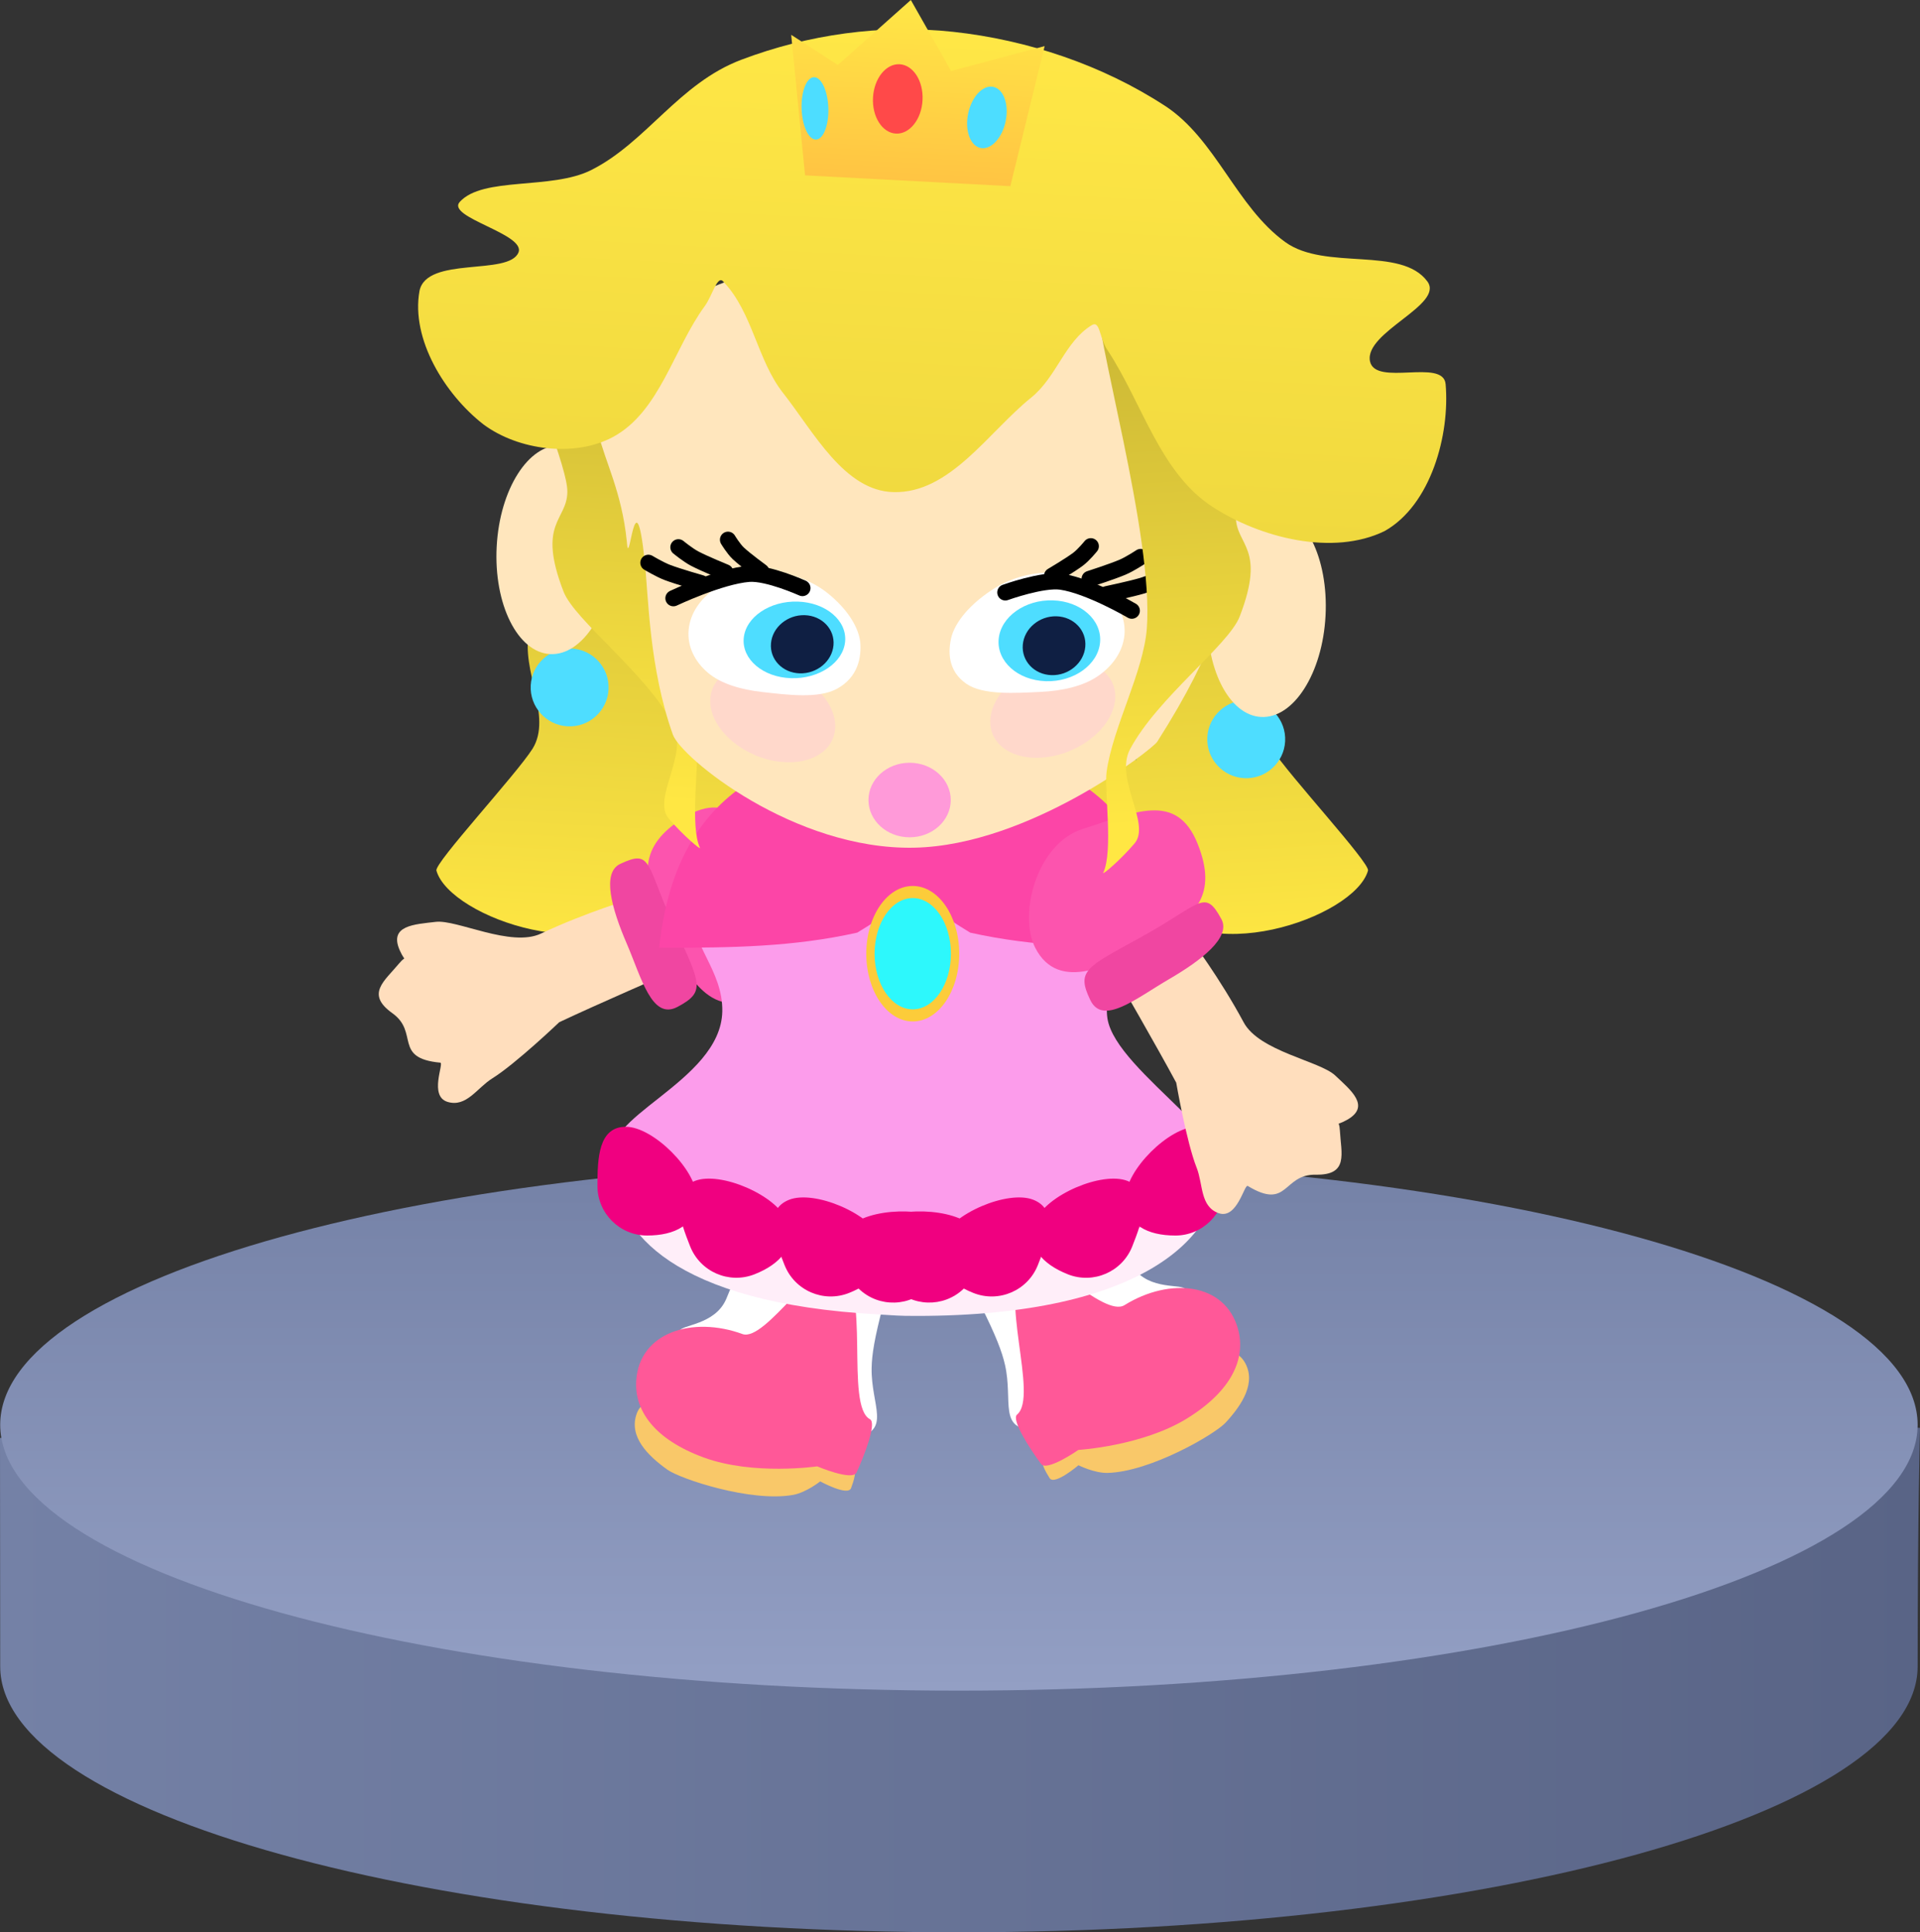 <svg version="1.1" xmlns="http://www.w3.org/2000/svg" xmlns:xlink="http://www.w3.org/1999/xlink" width="119.159" height="119.94" viewBox="0,0,119.159,119.94"><rect x="0" y="0" width="119.159" height="119.94" fill="#333333" stroke="none"/><defs><linearGradient x1="180.988" y1="247.167" x2="300.147" y2="247.167" gradientUnits="userSpaceOnUse" id="color-1"><stop offset="0" stop-color="#7481a6"/><stop offset="1" stop-color="#596486"/></linearGradient><linearGradient x1="240.5" y1="217" x2="240.5" y2="250" gradientUnits="userSpaceOnUse" id="color-2"><stop offset="0" stop-color="#7481a6"/><stop offset="1" stop-color="#939fc4"/></linearGradient><linearGradient x1="252.566" y1="168.045" x2="250.605" y2="201.982" gradientUnits="userSpaceOnUse" id="color-3"><stop offset="0" stop-color="#cfbb36"/><stop offset="1" stop-color="#ffe743"/></linearGradient><linearGradient x1="221.397" y1="168.045" x2="223.358" y2="201.982" gradientUnits="userSpaceOnUse" id="color-4"><stop offset="0" stop-color="#cfbb36"/><stop offset="1" stop-color="#ffe743"/></linearGradient><linearGradient x1="267.479" y1="169.049" x2="269.494" y2="203.909" gradientUnits="userSpaceOnUse" id="color-5"><stop offset="0" stop-color="#cfbb36"/><stop offset="1" stop-color="#ffe743"/></linearGradient><linearGradient x1="206.484" y1="169.049" x2="204.469" y2="203.909" gradientUnits="userSpaceOnUse" id="color-6"><stop offset="0" stop-color="#cfbb36"/><stop offset="1" stop-color="#ffe743"/></linearGradient><linearGradient x1="227.348" y1="166.289" x2="225.832" y2="195.004" gradientUnits="userSpaceOnUse" id="color-7"><stop offset="0" stop-color="#cfbb36"/><stop offset="1" stop-color="#ffe743"/></linearGradient><linearGradient x1="246.536" y1="167.841" x2="248.053" y2="196.557" gradientUnits="userSpaceOnUse" id="color-8"><stop offset="0" stop-color="#cfbb36"/><stop offset="1" stop-color="#ffe743"/></linearGradient><linearGradient x1="271.877" y1="148.67" x2="270.269" y2="179.133" gradientUnits="userSpaceOnUse" id="color-9"><stop offset="0" stop-color="#ffe746"/><stop offset="1" stop-color="#f0d93f"/></linearGradient><linearGradient x1="245.951" y1="145.505" x2="245.359" y2="156.705" gradientUnits="userSpaceOnUse" id="color-10"><stop offset="0" stop-color="#ffe746"/><stop offset="1" stop-color="#ffc443"/></linearGradient></defs><g transform="translate(-180.988,-145.06)"><g data-paper-data="{&quot;isPaintingLayer&quot;:true}" fill-rule="nonzero" stroke-linejoin="miter" stroke-miterlimit="10" stroke-dasharray="" stroke-dashoffset="0" style="mix-blend-mode: normal"><g data-paper-data="{&quot;origPos&quot;:null}" stroke="none" stroke-width="0" stroke-linecap="butt"><path d="M300,248.5c0,9.113 -26.639,16.5 -59.5,16.5c-32.861,0 -59.5,-7.387 -59.5,-16.5c0,-3.062 -0.012,-14.185 -0.012,-14.185l60.179,-4.982l58.98,4.359c0,0 -0.147,5.695 -0.147,14.808z" data-paper-data="{&quot;origPos&quot;:null}" fill="url(#color-1)"/><path d="M300,233.5c0,9.113 -26.639,16.5 -59.5,16.5c-32.861,0 -59.5,-7.387 -59.5,-16.5c0,-9.113 26.639,-16.5 59.5,-16.5c32.861,0 59.5,7.387 59.5,16.5z" data-paper-data="{&quot;origPos&quot;:null}" fill="url(#color-2)"/></g><g><g stroke="none" stroke-width="1" stroke-linecap="round"><path d="M241.294,192.961c1.834,1.421 4.767,-0.779 7.162,-1.203c0.885,-0.156 3.214,-1.18 2.693,-0.287c-2.097,3.217 -4.174,7.25 -8.065,8.722c-4.638,1.754 -10.289,0.966 -15.404,0.269c-2.48,-0.402 -5.08,-1.619 -6.674,-3.464c-1.829,-2.116 -3.198,-5.103 -2.516,-7.698c1.904,-7.25 3.342,-15.66 9.485,-20.562c3.695,-2.81 11.963,-1.706 14.343,1.883c2.705,4.087 -3.323,9.075 -3.479,13.885c-0.193,2.837 -0.155,6.428 2.455,8.455z" data-paper-data="{&quot;index&quot;:null}" fill="url(#color-3)"/><g data-paper-data="{&quot;index&quot;:null}"><path d="M232.669,192.961c2.61,-2.027 2.649,-5.618 2.455,-8.455c-0.156,-4.81 -6.184,-9.798 -3.479,-13.885c2.381,-3.589 10.648,-4.693 14.343,-1.883c6.143,4.902 7.581,13.312 9.485,20.562c0.681,2.596 -0.688,5.582 -2.516,7.698c-1.594,1.844 -4.193,3.062 -6.674,3.464c-5.116,0.697 -10.767,1.485 -15.404,-0.269c-3.891,-1.471 -5.968,-5.505 -8.065,-8.722c-0.521,-0.893 1.807,0.131 2.693,0.287c2.394,0.424 5.328,2.624 7.162,1.203z" data-paper-data="{&quot;index&quot;:null}" fill="url(#color-4)"/><path d="M260.132,184.301c0.529,2.35 -1.448,5.22 -0.213,7.228c1.027,1.624 6.096,7.089 5.97,7.569c-0.823,2.943 -10.478,6.253 -13.442,1.66c-0.662,-1.026 3.401,-5.687 3.965,-7.267c0.213,-0.597 0.737,1.434 0.38,0.661c-4.174,2.604 -3.454,10.73 -8.322,9.873c-2.581,-0.461 -4.646,-3.217 -5.814,-5.66c-1.539,-3.239 -2.244,-7.208 -1.569,-10.782c0.857,-5.599 2.168,-11.633 6.019,-15.875c1.979,-2.175 6.754,-2.639 8.793,-0.616c3.259,3.251 3.216,8.705 4.232,13.209z" data-paper-data="{&quot;index&quot;:null}" fill="url(#color-5)"/></g><path d="M213.831,184.301c1.016,-4.504 0.973,-9.958 4.232,-13.209c2.039,-2.023 6.814,-1.559 8.793,0.616c3.851,4.242 5.162,10.276 6.019,15.875c0.675,3.575 -0.03,7.543 -1.569,10.782c-1.168,2.442 -3.233,5.199 -5.814,5.66c-4.868,0.857 -4.147,-7.268 -8.322,-9.873c-0.356,0.773 0.167,-1.258 0.38,-0.661c0.564,1.58 4.627,6.24 3.965,7.267c-2.964,4.593 -12.619,1.283 -13.442,-1.66c-0.127,-0.48 4.942,-5.945 5.97,-7.569c1.235,-2.007 -0.742,-4.877 -0.213,-7.228z" data-paper-data="{&quot;index&quot;:null}" fill="url(#color-6)"/></g><g stroke-linecap="butt"><g data-paper-data="{&quot;index&quot;:null}" stroke="none" stroke-width="3.5"><path d="M211.542,211.995c-0.95,0.593 -1.604,1.815 -2.777,1.461c-1.173,-0.354 -0.206,-2.412 -0.451,-2.435c-2.948,-0.274 -1.299,-1.874 -2.976,-3.071c-1.677,-1.197 -0.485,-1.993 0.423,-3.092c0.908,-1.099 0.737,0.759 0.039,-0.804c-0.698,-1.562 0.923,-1.617 2.232,-1.773c1.309,-0.156 4.673,1.605 6.53,0.728c2.839,-1.341 5.738,-2.192 5.738,-2.192l2.251,4.628c0,0 -4.573,1.986 -6.856,3.065c0,0 -2.695,2.576 -4.153,3.486z" data-paper-data="{&quot;origRot&quot;:0,&quot;index&quot;:null}" fill="#ffdebd"/><g><path d="M223.422,195.819c3.041,-1.898 4.349,0.795 6.295,3.466c1.784,2.448 0.071,6.662 -2,7.698c-2.855,1.428 -4.487,-1.95 -5.681,-4.733c-1.194,-2.783 -1.454,-4.659 1.386,-6.431z" data-paper-data="{&quot;origRot&quot;:0,&quot;origPos&quot;:null}" fill="#fc54ae"/><path d="M219.485,198.68c2.001,-0.936 1.559,0 3.379,3.956c1.597,3.472 1.948,3.984 0.168,4.924c-1.591,0.841 -2.227,-1.79 -3.151,-3.938c-0.924,-2.148 -1.564,-4.396 -0.396,-4.942z" data-paper-data="{&quot;origRot&quot;:0,&quot;origPos&quot;:null}" fill="#f046a1"/></g></g><g data-paper-data="{&quot;index&quot;:null}" stroke="none" stroke-width="0"><path d="M251.322,223.741c1.014,1.447 3.073,0.98 3.23,1.349c0.634,1.494 0.584,2.856 -1.275,4.9c-2.302,2.533 -4.614,3.713 -8.035,3.8c-2.33,0.06 -1.368,-1.74 -1.882,-4.013c-0.185,-0.816 -0.558,-1.801 -1.499,-3.68c-1.177,-2.35 -2.499,-7.14 -2.499,-7.14c0,0 1.585,-1.355 3.297,-2.456c1.704,-1.071 3.841,-1.428 3.841,-1.428c0,0 2.479,5.323 4.823,8.668z" data-paper-data="{&quot;origPos&quot;:null}" fill="#ffffff"/><path d="M258.207,229.564c0.796,1.28 -0.131,2.693 -1.154,3.8c-0.67,0.726 -4.664,3.05 -7.319,3.121c-0.824,0.022 -1.815,-0.476 -1.815,-0.476c0,0 -1.498,1.278 -1.791,0.797c-0.232,-0.382 -0.644,-1.022 -0.399,-1.448c1.056,-1.833 4.808,-4.164 6.604,-5.281c2.466,-1.534 5.096,-1.763 5.874,-0.512z" data-paper-data="{&quot;origPos&quot;:null}" fill="#f9c869"/><path d="M257.826,227.572c0.483,1.777 -0.35,3.781 -3.138,5.515c-2.788,1.734 -6.775,1.972 -6.775,1.972c0,0 -1.952,1.362 -2.315,0.869c-0.751,-1.019 -1.858,-2.756 -1.488,-3.065c1.366,-1.143 -1.219,-7.621 0.479,-9.258c1.099,-1.06 4.894,3.272 6.191,2.465c2.788,-1.734 6.251,-1.424 7.047,1.502z" data-paper-data="{&quot;origPos&quot;:null}" fill="#ff5898"/></g><g data-paper-data="{&quot;index&quot;:null}" stroke="none" stroke-width="0"><path d="M226.057,225.695c1.612,-3.752 2.952,-9.469 2.952,-9.469c0,0 2.165,-0.086 4.052,0.614c1.9,0.728 3.728,1.732 3.728,1.732c0,0 -0.317,4.96 -0.989,7.5c-0.538,2.032 -0.703,3.072 -0.717,3.908c-0.04,2.331 1.269,3.896 -1.024,4.313c-3.367,0.612 -5.871,-0.071 -8.641,-2.081c-2.236,-1.622 -2.563,-2.945 -2.248,-4.537c0.078,-0.393 2.189,-0.356 2.886,-1.98z" data-paper-data="{&quot;origPos&quot;:null}" fill="#ffffff"/><path d="M220.505,232.801c0.507,-1.383 3.128,-1.696 5.855,-0.697c1.986,0.727 6.135,2.244 7.543,3.823c0.327,0.367 0.055,1.078 -0.095,1.499c-0.188,0.531 -1.916,-0.414 -1.916,-0.414c0,0 -0.868,0.69 -1.679,0.837c-2.614,0.473 -6.998,-0.989 -7.802,-1.562c-1.227,-0.875 -2.423,-2.069 -1.905,-3.485z" data-paper-data="{&quot;origPos&quot;:null}" fill="#f9c869"/><path d="M220.472,230.773c0.182,-3.027 3.509,-4.037 6.592,-2.908c1.434,0.525 4.715,-4.996 6.008,-4.183c1.996,1.256 0.337,8.631 1.907,9.471c0.425,0.227 -0.304,2.153 -0.831,3.304c-0.255,0.556 -2.444,-0.379 -2.444,-0.379c0,0 -3.952,0.581 -7.035,-0.548c-3.083,-1.129 -4.307,-2.92 -4.197,-4.758z" data-paper-data="{&quot;origPos&quot;:null}" fill="#ff5898"/></g><path d="M256.513,218.083c0,3.566 -4.382,8.658 -18.636,8.658c-1.25,0 -1.244,-0.031 -2.335,-0.09c-12.899,-0.695 -16.301,-5.28 -16.301,-8.568c0,-3.566 8.344,-6.457 18.636,-6.457c10.292,0 18.636,2.891 18.636,6.457z" fill="#ffeef9" stroke="none" stroke-width="0"/><path d="M249.717,208.268c0.512,3.404 9.336,8.233 6.756,10.492c-3.192,2.795 -12.696,5.037 -17.955,5.037c-6.316,0 -16.07,-1.726 -19.215,-6.728c-1.59,-2.529 6.43,-4.783 6.512,-9.235c0.047,-2.557 -2.033,-4.21 -1.728,-6.074c1.247,-7.609 7.149,-10.352 15.373,-10.241c6.062,0.082 11.598,3.618 12.191,10.094c0.229,2.505 -2.298,4.241 -1.935,6.654z" fill="#fc9ceb" stroke="none" stroke-width="0"/><g fill="#fc45a7" stroke="none" stroke-width="0"><path d="M239.416,197.908c-1.053,2.499 -3.568,4.024 -5.226,5.042c-3.984,0.889 -7.788,0.937 -11.856,0.937c-0.144,0 -0.289,0.001 -0.435,0.003c1.097,-10.488 8.293,-12.845 17.332,-12.909c0.45,1.334 1.237,4.427 0.184,6.926z"/><path d="M236.161,190.982c9.038,0.064 16.234,2.421 17.332,12.909c-0.146,-0.002 -0.291,-0.003 -0.435,-0.003c-4.068,0 -7.871,-0.048 -11.856,-0.937c-1.658,-1.018 -4.173,-2.543 -5.226,-5.042c-1.053,-2.499 -0.266,-5.592 0.184,-6.926z" data-paper-data="{&quot;index&quot;:null}"/></g><g stroke="#000000" stroke-width="0"><path d="M234.751,204.258c0,-2.322 1.291,-4.205 2.884,-4.205c1.593,0 2.884,1.883 2.884,4.205c0,2.322 -1.291,4.205 -2.884,4.205c-1.593,0 -2.884,-1.883 -2.884,-4.205z" fill="#fccc3a"/><path d="M235.266,204.258c0,-1.908 1.061,-3.454 2.369,-3.454c1.308,0 2.369,1.546 2.369,3.454c0,1.908 -1.061,3.454 -2.369,3.454c-1.308,0 -2.369,-1.546 -2.369,-3.454z" fill="#2df8fc"/></g><g fill="#f00080" stroke="none" stroke-width="0"><g><path d="M218.067,218.669c0,-1.702 0.059,-3.669 1.761,-3.669c1.702,0 4.402,2.7 4.402,4.402c0,1.702 -1.38,2.348 -3.082,2.348c-1.702,0 -3.082,-1.38 -3.082,-3.082z"/><path d="M223.819,222.422c-0.625,-1.583 -1.292,-3.434 0.291,-4.059c1.583,-0.625 5.086,0.895 5.711,2.478c0.625,1.583 -0.421,2.69 -2.004,3.315c-1.583,0.625 -3.373,-0.152 -3.998,-1.735z"/></g><g><path d="M229.682,223.593c-0.631,-1.581 -1.305,-3.429 0.276,-4.06c1.581,-0.631 5.09,0.876 5.721,2.457c0.631,1.581 -0.411,2.692 -1.992,3.323c-1.581,0.631 -3.373,-0.139 -4.004,-1.72z"/><path d="M236.415,224.945c-1.167,-1.239 -2.473,-2.71 -1.234,-3.878c1.239,-1.167 5.056,-1.054 6.223,0.185c1.167,1.239 0.606,2.655 -0.632,3.822c-1.239,1.167 -3.189,1.109 -4.356,-0.129z"/></g></g><g data-paper-data="{&quot;index&quot;:null}" fill="#f00080" stroke="none" stroke-width="0"><g><path d="M253.929,221.751c-1.702,0 -3.082,-0.646 -3.082,-2.348c0,-1.702 2.7,-4.402 4.402,-4.402c1.702,0 1.761,1.967 1.761,3.669c0,1.702 -1.38,3.082 -3.082,3.082z"/><path d="M247.261,224.157c-1.583,-0.625 -2.629,-1.732 -2.004,-3.315c0.625,-1.583 4.128,-3.103 5.711,-2.478c1.583,0.625 0.916,2.476 0.291,4.059c-0.625,1.583 -2.415,2.36 -3.998,1.735z"/></g><g><path d="M241.392,225.313c-1.581,-0.631 -2.623,-1.742 -1.992,-3.323c0.631,-1.581 4.14,-3.088 5.721,-2.457c1.581,0.631 0.906,2.479 0.276,4.06c-0.631,1.581 -2.424,2.351 -4.004,1.72z"/><path d="M234.306,225.075c-1.239,-1.167 -1.8,-2.583 -0.632,-3.822c1.167,-1.239 4.984,-1.352 6.223,-0.185c1.239,1.167 -0.067,2.639 -1.234,3.878c-1.167,1.239 -3.117,1.296 -4.356,0.129z"/></g></g><g data-paper-data="{&quot;index&quot;:null}" stroke="none" stroke-width="3.5"><path d="M255.251,217.536c-0.631,-1.598 -1.264,-5.273 -1.264,-5.273c-1.194,-2.226 -3.687,-6.543 -3.687,-6.543l4.563,-2.38c0,0 1.824,2.409 3.308,5.176c0.971,1.81 4.722,2.396 5.681,3.3c0.959,0.904 2.23,1.913 0.739,2.753c-1.491,0.84 -0.523,-0.755 -0.447,0.669c0.076,1.424 0.56,2.773 -1.5,2.737c-2.06,-0.036 -1.687,2.231 -4.219,0.698c-0.211,-0.128 -0.658,2.102 -1.811,1.688c-1.153,-0.414 -0.951,-1.784 -1.362,-2.826z" data-paper-data="{&quot;origRot&quot;:0,&quot;index&quot;:null}" fill="#ffdebd"/><g><path d="M255.328,197.466c1.228,3.114 -0.097,4.466 -2.713,5.993c-2.616,1.527 -5.937,3.271 -7.382,0.424c-1.049,-2.065 0.083,-6.471 2.973,-7.377c3.154,-0.989 5.807,-2.375 7.122,0.96z" data-paper-data="{&quot;origRot&quot;:0,&quot;origPos&quot;:null}" fill="#fc54ae"/><path d="M256.789,202.108c0.614,1.134 -1.238,2.561 -3.259,3.737c-2.021,1.176 -4.097,2.912 -4.876,1.29c-0.871,-1.815 -0.285,-2.017 3.065,-3.858c3.816,-2.096 4.018,-3.112 5.069,-1.169z" data-paper-data="{&quot;origRot&quot;:0,&quot;origPos&quot;:null}" fill="#f046a1"/></g></g></g><path d="M250.496,188.305c0.231,0.001 0.463,0.003 0.696,0.006c0.118,0.002 0.235,0.004 0.351,0.007c0.049,1.259 0.091,2.658 -0.055,3.959c-0.238,-1.328 -0.567,-2.672 -0.992,-3.972z" fill="#0052ef" stroke="none" stroke-width="0" stroke-linecap="butt"/><path d="M238.963,191.882c0,0 -1.057,1.843 -1.93,1.806c-0.858,-0.035 -1.656,-1.995 -1.656,-1.995" data-paper-data="{&quot;index&quot;:null}" fill="none" stroke="#e1cba6" stroke-width="1" stroke-linecap="round"/><path d="M218.137,186.113c0.415,0.459 0.653,1.078 0.618,1.744c-0.035,0.666 -0.338,1.256 -0.798,1.669c-0.459,0.415 -1.078,0.653 -1.744,0.618c-0.666,-0.035 -1.256,-0.338 -1.669,-0.798c-0.415,-0.459 -0.653,-1.078 -0.618,-1.744c0.035,-0.666 0.338,-1.256 0.798,-1.669c0.459,-0.415 1.078,-0.653 1.744,-0.618c0.666,0.035 1.256,0.338 1.669,0.798z" data-paper-data="{&quot;index&quot;:null}" fill="#4eddff" stroke="none" stroke-width="1" stroke-linecap="butt"/><path d="M218.3,174.742c0.601,1.207 0.925,2.848 0.831,4.635c-0.094,1.787 -0.59,3.384 -1.315,4.521c-0.723,1.137 -1.676,1.815 -2.686,1.762c-1.01,-0.053 -1.886,-0.828 -2.486,-2.035c-0.601,-1.207 -0.925,-2.848 -0.831,-4.635c0.094,-1.787 0.59,-3.384 1.315,-4.521c0.723,-1.137 1.676,-1.815 2.686,-1.762c1.01,0.053 1.886,0.828 2.486,2.035z" data-paper-data="{&quot;index&quot;:null}" fill="#ffe6bd" stroke="none" stroke-width="1" stroke-linecap="butt"/><path d="M260.128,189.33c0.415,0.459 0.653,1.078 0.618,1.744c-0.035,0.666 -0.338,1.256 -0.798,1.669c-0.459,0.415 -1.078,0.653 -1.744,0.618c-0.666,-0.035 -1.256,-0.338 -1.669,-0.798c-0.415,-0.459 -0.653,-1.078 -0.618,-1.744c0.035,-0.666 0.338,-1.256 0.798,-1.669c0.459,-0.415 1.078,-0.653 1.744,-0.618c0.666,0.035 1.256,0.338 1.669,0.798z" data-paper-data="{&quot;index&quot;:null}" fill="#4eddff" stroke="none" stroke-width="1" stroke-linecap="butt"/><path d="M262.423,178.645c0.601,1.207 0.925,2.848 0.831,4.635c-0.094,1.787 -0.59,3.384 -1.315,4.521c-0.723,1.137 -1.676,1.815 -2.686,1.762c-1.01,-0.053 -1.886,-0.828 -2.486,-2.035c-0.601,-1.207 -0.925,-2.848 -0.831,-4.635c0.094,-1.787 0.59,-3.384 1.315,-4.521c0.723,-1.137 1.676,-1.815 2.686,-1.762c1.01,0.053 1.886,0.828 2.486,2.035z" data-paper-data="{&quot;index&quot;:null}" fill="#ffe6bd" stroke="none" stroke-width="1" stroke-linecap="butt"/><path d="M221.405,167.663c0.07,0.423 3.473,-6.824 3.493,-6.226c0.094,2.827 -3.612,15.284 -3.175,21.083c0.204,2.708 2.123,6.153 2.497,8.903c0.153,1.126 -0.425,4.918 0.209,6.263c0.081,0.172 -1.044,-0.766 -1.943,-1.822c-1.043,-1.227 1.259,-3.999 0.28,-5.846c-1.692,-3.192 -6.114,-6.454 -6.804,-8.236c-1.665,-4.302 0.22,-4.389 0.237,-6.196c0.016,-1.564 -2.347,-6.686 -2.127,-8.465c0.195,-1.579 2.948,3.293 3.377,1.803c0.285,-0.981 0.991,-2.404 2.069,-3.046c0.807,0.04 1.733,0.893 1.887,1.787z" data-paper-data="{&quot;index&quot;:null}" fill="url(#color-7)" stroke="none" stroke-width="1" stroke-linecap="round"/><path d="M234.332,194.543c0,-1.661 1.391,-3.008 3.108,-3.008c1.716,0 3.108,1.347 3.108,3.008c0,1.661 -1.391,3.008 -3.108,3.008c-1.716,0 -3.108,-1.347 -3.108,-3.008z" fill="#fff0d7" stroke="none" stroke-width="NaN" stroke-linecap="butt"/><path d="M258.817,167.508c3.635,4.686 -0.404,6.62 -1.344,12.187c-0.46,2.684 -0.85,5.405 -4.664,11.405c-0.295,0.464 -7.929,6.439 -15.094,6.578c-7.454,0.145 -14.456,-5.583 -14.968,-7.02c-1.474,-4.14 -1.502,-8.44 -1.754,-10.826c-0.59,-5.579 -0.959,0.899 -1.105,-1.171c-0.604,-6.089 -4.236,-7.734 0.295,-12.47c4.751,-4.96 13.482,-5.572 20.558,-5.402c6.485,0.292 14.269,1.818 18.076,6.72z" data-paper-data="{&quot;index&quot;:null}" fill="#ffe6bd" stroke="none" stroke-width="1" stroke-linecap="round"/><path d="M234.887,194.719c0,-1.278 1.143,-2.314 2.553,-2.314c1.41,0 2.553,1.036 2.553,2.314c0,1.278 -1.143,2.314 -2.553,2.314c-1.41,0 -2.553,-1.036 -2.553,-2.314z" fill="#ff9ad9" stroke="none" stroke-width="0" stroke-linecap="butt"/><path d="M250.134,187.753c0.405,1.501 -0.971,3.31 -3.075,4.04c-2.103,0.73 -4.137,0.105 -4.543,-1.397c-0.405,-1.501 0.971,-3.31 3.075,-4.04c2.103,-0.73 4.137,-0.105 4.543,1.397z" fill-opacity="0.355" fill="#ffbee6" stroke="none" stroke-width="0" stroke-linecap="butt"/><path d="M229.679,186.634c2.103,0.73 3.48,2.539 3.075,4.04c-0.405,1.501 -2.439,2.127 -4.543,1.397c-2.103,-0.73 -3.48,-2.539 -3.075,-4.04c0.405,-1.501 2.439,-2.127 4.543,-1.397z" data-paper-data="{&quot;index&quot;:null}" fill-opacity="0.355" fill="#ffbee6" stroke="none" stroke-width="0" stroke-linecap="butt"/><g stroke-width="1"><path d="M249.578,181.804c0.821,0.697 1.286,1.639 1.196,2.659c-0.09,1.02 -0.717,1.927 -1.655,2.569c-0.94,0.641 -2.245,0.911 -3.536,0.974c-1.62,0.079 -3.589,0.206 -4.616,-0.5c-1.163,-0.797 -1.166,-2.026 -0.912,-2.986c0.354,-1.127 1.442,-2.182 2.641,-2.935c0.901,-0.565 2.194,-1.017 3.536,-0.974c1.342,0.043 2.523,0.496 3.346,1.193z" data-paper-data="{&quot;index&quot;:null}" fill="#ffffff" stroke="none" stroke-linecap="round"/><path d="M228.917,180.616c1.342,0.043 2.549,0.574 3.346,1.193c1.061,0.824 1.958,1.943 2.113,3.085c0.085,0.971 -0.134,2.193 -1.43,2.912c-1.145,0.636 -3.081,0.386 -4.678,0.205c-1.273,-0.145 -2.523,-0.496 -3.346,-1.193c-0.821,-0.697 -1.286,-1.639 -1.196,-2.659c0.09,-1.02 0.717,-1.927 1.655,-2.569c0.94,-0.641 2.194,-1.017 3.536,-0.974z" data-paper-data="{&quot;index&quot;:null}" fill="#ffffff" stroke="none" stroke-linecap="round"/><path d="M248.494,183.131c0.529,0.472 0.827,1.11 0.766,1.803c-0.061,0.692 -0.469,1.308 -1.078,1.744c-0.609,0.436 -1.421,0.693 -2.289,0.665c-0.868,-0.028 -1.631,-0.334 -2.16,-0.806c-0.529,-0.472 -0.827,-1.11 -0.766,-1.803c0.061,-0.692 0.469,-1.309 1.078,-1.744c0.609,-0.436 1.421,-0.693 2.289,-0.665c0.868,0.028 1.631,0.334 2.16,0.806z" data-paper-data="{&quot;index&quot;:null}" fill="#4eddff" stroke="none" stroke-linecap="butt"/><path d="M232.663,183.17c0.532,0.448 0.832,1.053 0.775,1.709c-0.058,0.656 -0.462,1.239 -1.07,1.651c-0.607,0.412 -1.418,0.654 -2.286,0.626c-0.868,-0.028 -1.632,-0.319 -2.163,-0.768c-0.532,-0.448 -0.832,-1.053 -0.775,-1.709c0.058,-0.656 0.462,-1.239 1.07,-1.651c0.607,-0.412 1.418,-0.654 2.286,-0.626c0.868,0.028 1.632,0.319 2.163,0.768z" data-paper-data="{&quot;index&quot;:null}" fill="#4eddff" stroke="none" stroke-linecap="butt"/><path d="M247.889,183.893c0.322,0.342 0.499,0.805 0.454,1.309c-0.044,0.504 -0.301,0.954 -0.681,1.273c-0.38,0.32 -0.883,0.509 -1.418,0.492c-0.536,-0.017 -1.002,-0.237 -1.324,-0.579c-0.322,-0.342 -0.499,-0.805 -0.455,-1.309c0.044,-0.504 0.301,-0.954 0.681,-1.273c0.38,-0.32 0.883,-0.509 1.418,-0.492c0.536,0.017 1.002,0.237 1.324,0.579z" data-paper-data="{&quot;index&quot;:null}" fill="#0f1f43" stroke="none" stroke-linecap="butt"/><path d="M232.26,183.818c0.323,0.338 0.5,0.796 0.456,1.294c-0.044,0.498 -0.3,0.942 -0.68,1.258c-0.38,0.316 -0.882,0.503 -1.418,0.486c-0.536,-0.017 -1.002,-0.234 -1.325,-0.573c-0.323,-0.338 -0.5,-0.796 -0.456,-1.294c0.044,-0.498 0.3,-0.942 0.68,-1.258c0.38,-0.316 0.882,-0.503 1.418,-0.486c0.536,0.017 1.002,0.234 1.325,0.573z" data-paper-data="{&quot;index&quot;:null}" fill="#0f1f43" stroke="none" stroke-linecap="butt"/><g data-paper-data="{&quot;index&quot;:null}" fill="none" stroke="#000000" stroke-linecap="round"><path d="M222.781,182.194c0,0 2.9,-1.373 4.679,-1.513c1.175,-0.092 3.329,0.882 3.329,0.882"/><path d="M224.505,181.257c0,0 -1.426,-0.407 -2.09,-0.659c-0.481,-0.181 -1.188,-0.606 -1.188,-0.606"/><path d="M226.004,180.582c0,0 -1.304,-0.534 -1.896,-0.845c-0.428,-0.223 -1.018,-0.709 -1.018,-0.709"/><path d="M228.241,180.545c0,0 -1.003,-0.733 -1.426,-1.131c-0.307,-0.286 -0.647,-0.853 -0.647,-0.853"/></g><g data-paper-data="{&quot;index&quot;:null}" fill="none" stroke="#000000" stroke-linecap="round"><path d="M243.379,181.834c0,0 2.313,-0.833 3.465,-0.667c1.745,0.252 4.388,1.801 4.388,1.801"/><path d="M253.169,180.886c0,0 -0.778,0.379 -1.288,0.528c-0.705,0.209 -2.194,0.523 -2.194,0.523"/><path d="M251.78,179.631c0,0 -0.671,0.446 -1.137,0.641c-0.643,0.272 -2.033,0.72 -2.033,0.72"/><path d="M248.686,178.964c0,0 -0.437,0.542 -0.792,0.807c-0.49,0.369 -1.616,1.034 -1.616,1.034"/></g></g><path d="M252.48,169.215c0.154,-0.895 1.08,-1.748 1.887,-1.787c1.077,0.642 1.784,2.065 2.069,3.046c0.429,1.491 3.181,-3.382 3.377,-1.803c0.22,1.78 -2.144,6.902 -2.127,8.465c0.017,1.807 1.902,1.894 0.237,6.196c-0.69,1.782 -5.112,5.044 -6.804,8.236c-0.979,1.847 1.324,4.62 0.28,5.846c-0.899,1.057 -2.024,1.994 -1.943,1.822c0.634,-1.345 0.056,-5.137 0.209,-6.263c0.374,-2.75 2.292,-6.196 2.497,-8.903c0.438,-5.799 -3.269,-18.255 -3.175,-21.083c0.02,-0.598 3.423,6.65 3.493,6.226z" data-paper-data="{&quot;index&quot;:null}" fill="url(#color-8)" stroke="none" stroke-width="1" stroke-linecap="round"/><path d="M253.274,151.618c3.178,2.071 4.432,6.267 7.478,8.467c2.485,1.8 7.2,0.233 8.823,2.447c1.061,1.452 -3.92,3.133 -3.564,4.949c0.325,1.592 4.554,-0.2 4.695,1.422c0.272,3.127 -0.904,7.496 -3.784,9.12c-3.186,1.558 -7.692,0.451 -10.707,-1.519c-3.24,-2.117 -4.346,-6.436 -6.461,-9.661c-0.568,-0.814 -0.474,-1.923 -1.017,-1.595c-1.665,1.016 -2.173,3.223 -3.76,4.498c-2.677,2.167 -5.032,5.94 -8.528,5.861c-3.07,-0.07 -4.964,-3.746 -6.866,-6.16c-1.598,-2.038 -1.886,-4.98 -3.673,-6.872c-0.395,-0.533 -0.687,0.806 -1.179,1.479c-1.955,2.672 -2.796,6.571 -5.713,8.137c-2.356,1.264 -5.854,0.83 -8.03,-0.791c-2.388,-1.859 -4.505,-5.289 -3.966,-8.281c0.445,-2.181 5.549,-0.922 6.144,-2.391c0.457,-1.151 -4.482,-2.171 -3.651,-3.128c1.432,-1.602 5.703,-0.737 8.177,-1.99c3.434,-1.738 5.425,-5.379 9.314,-6.846c4.132,-1.562 8.67,-2.213 13.153,-1.727c4.598,0.5 9.239,2.057 13.114,4.582z" data-paper-data="{&quot;index&quot;:null}" fill="url(#color-9)" stroke="none" stroke-width="1" stroke-linecap="round"/><g data-paper-data="{&quot;index&quot;:null}" stroke="none" stroke-width="1"><path d="M243.69,156.617l-12.738,-0.673l-0.861,-8.722l2.896,1.871l4.529,-4.033l2.498,4.404l5.807,-1.543z" fill="url(#color-10)" stroke-linecap="round"/><path d="M237.872,149.736c0.258,0.405 0.402,0.951 0.37,1.545c-0.031,0.594 -0.232,1.122 -0.531,1.498c-0.299,0.374 -0.696,0.596 -1.12,0.573c-0.424,-0.022 -0.795,-0.284 -1.053,-0.688c-0.258,-0.405 -0.402,-0.951 -0.37,-1.545c0.031,-0.594 0.232,-1.122 0.531,-1.498c0.299,-0.374 0.696,-0.596 1.12,-0.573c0.424,0.022 0.795,0.284 1.053,0.688z" fill="#ff4949" stroke-linecap="butt"/><path d="M232.107,150.399c0.162,0.346 0.272,0.826 0.29,1.361c0.018,0.534 -0.059,1.021 -0.197,1.377c-0.139,0.355 -0.339,0.58 -0.568,0.587c-0.229,0.008 -0.444,-0.203 -0.606,-0.548c-0.162,-0.346 -0.272,-0.826 -0.29,-1.361c-0.018,-0.534 0.059,-1.021 0.197,-1.377c0.139,-0.355 0.339,-0.58 0.568,-0.587c0.229,-0.008 0.444,0.203 0.606,0.548z" fill="#4dddff" stroke-linecap="butt"/><path d="M243.339,151.179c0.139,0.388 0.17,0.889 0.061,1.412c-0.109,0.523 -0.339,0.97 -0.621,1.27c-0.282,0.299 -0.617,0.451 -0.938,0.384c-0.321,-0.067 -0.567,-0.341 -0.706,-0.728c-0.139,-0.388 -0.17,-0.889 -0.061,-1.412c0.109,-0.523 0.339,-0.97 0.621,-1.27c0.282,-0.299 0.617,-0.451 0.938,-0.384c0.321,0.067 0.567,0.341 0.706,0.728z" fill="#4dddff" stroke-linecap="butt"/></g></g></g></g></svg>